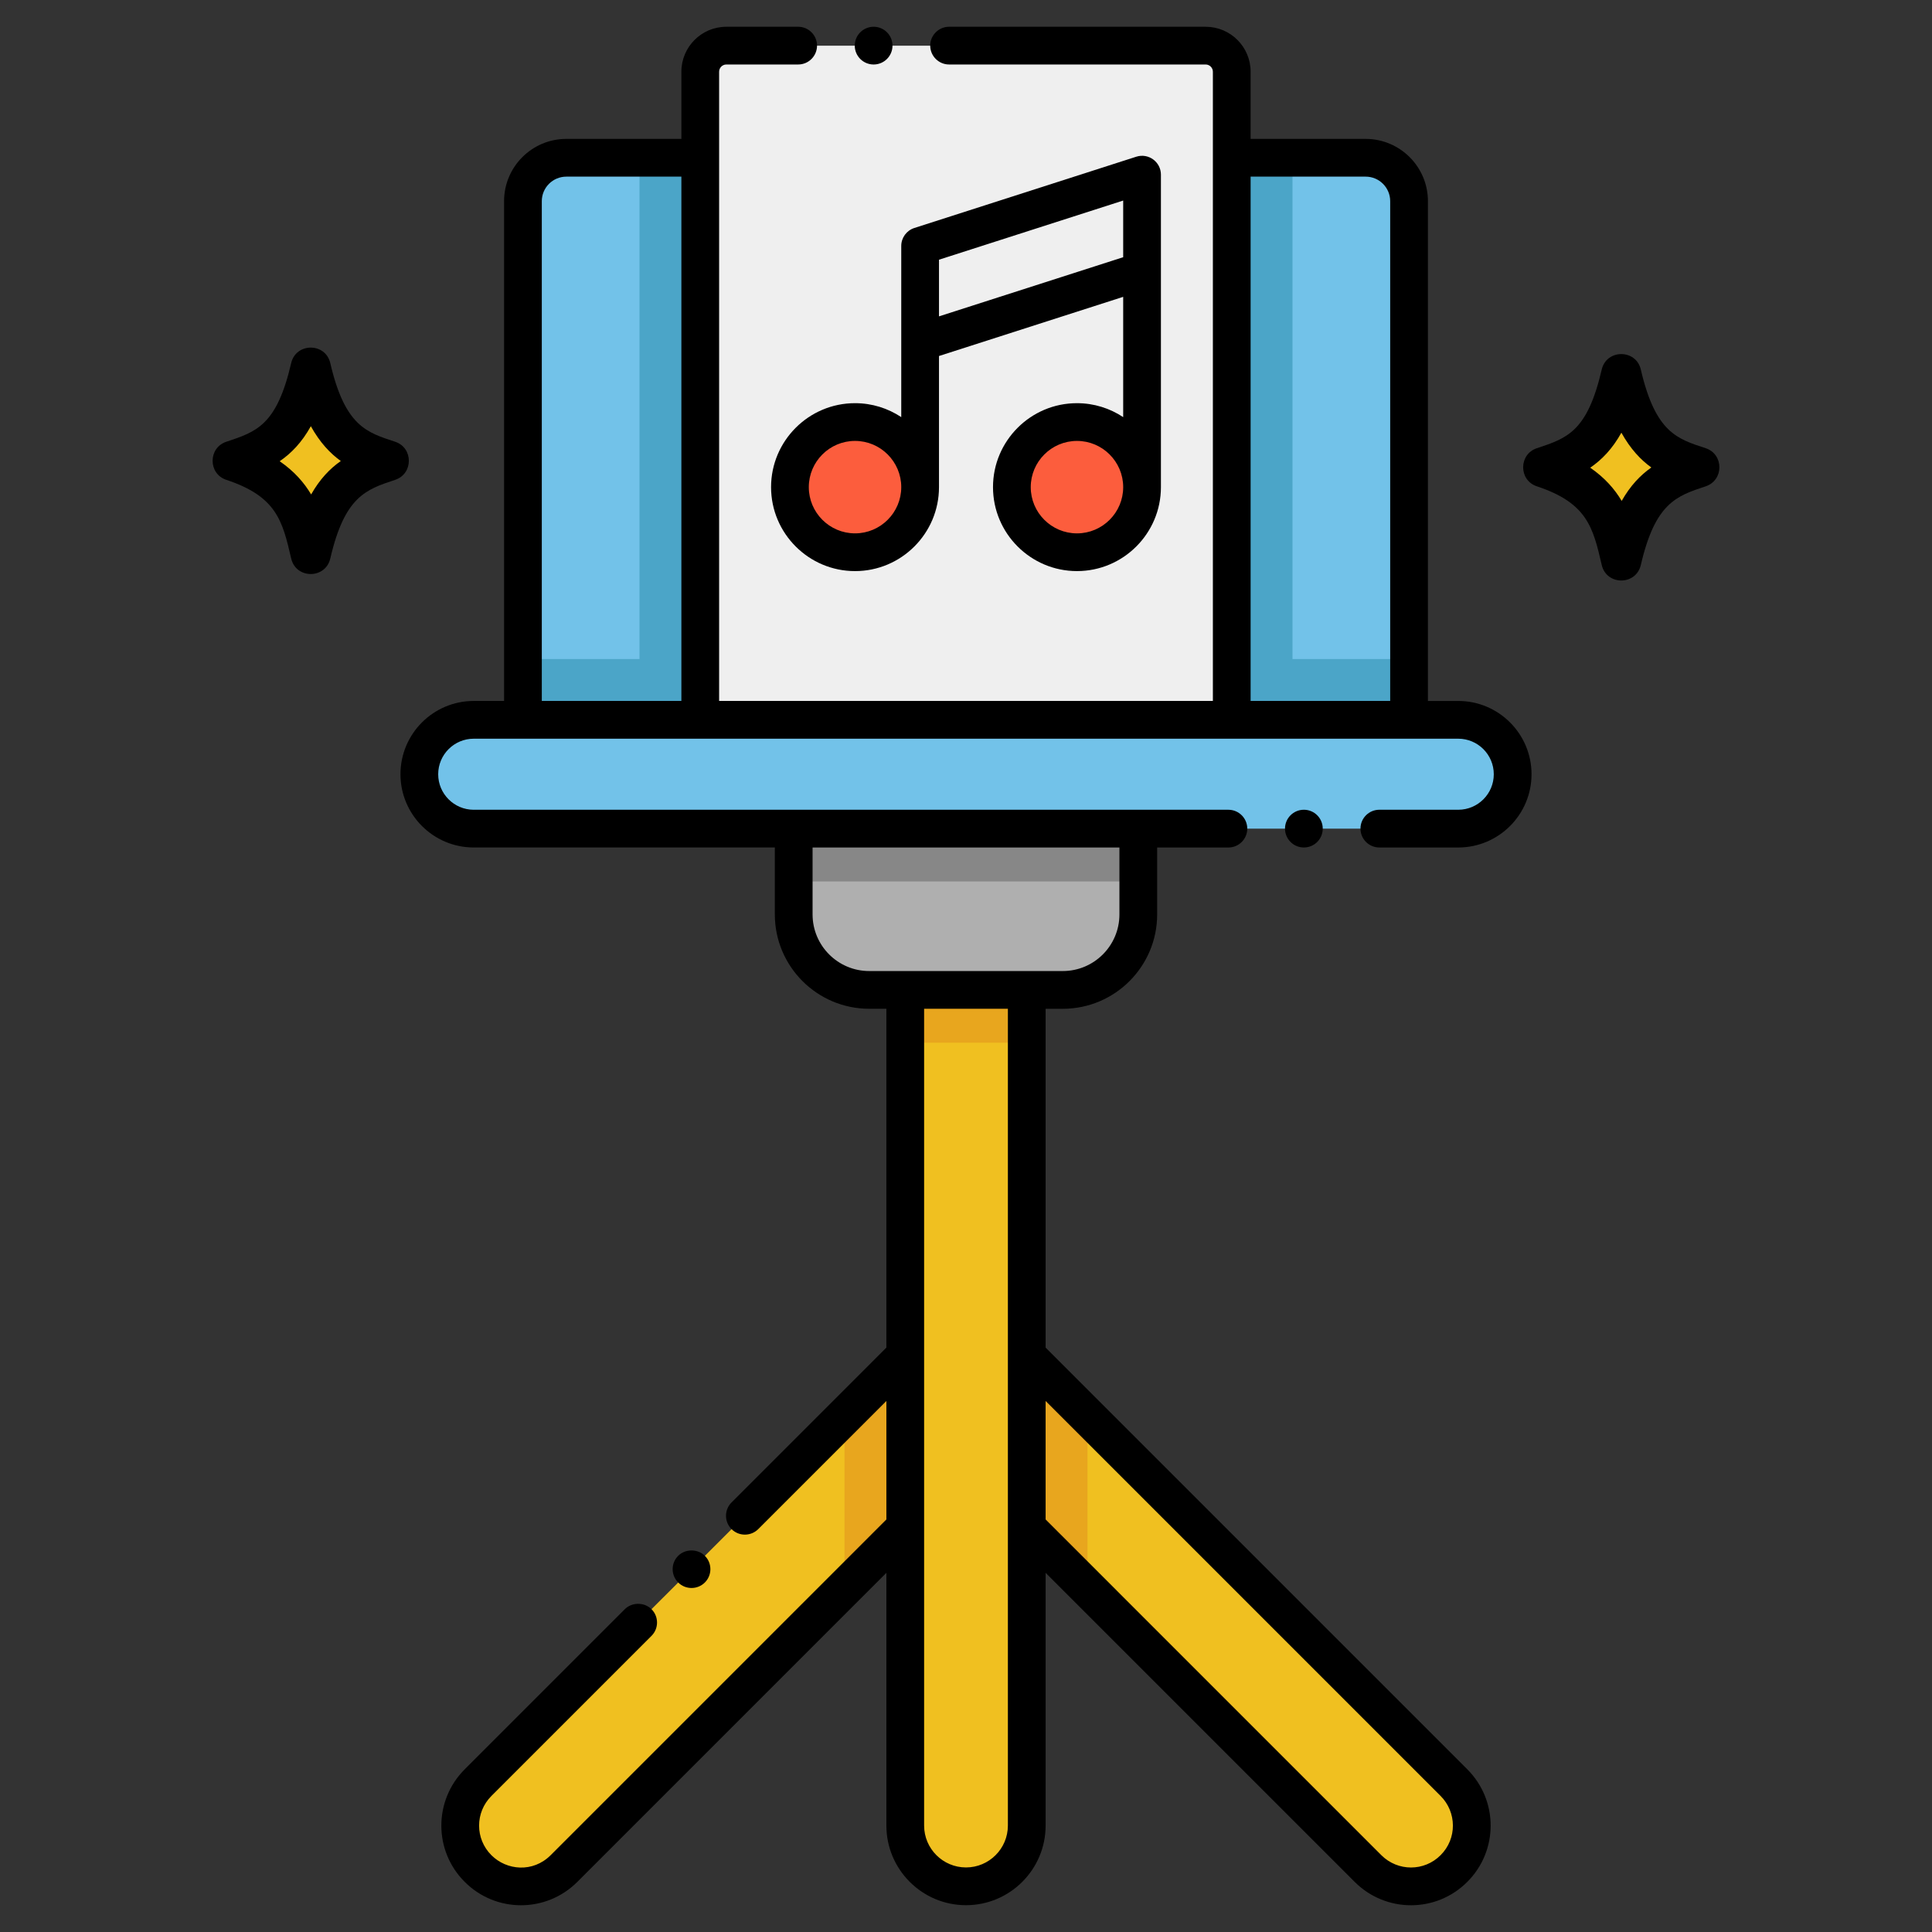<?xml version="1.0" encoding="utf-8"?>
<!-- Generator: Adobe Illustrator 24.0.0, SVG Export Plug-In . SVG Version: 6.00 Build 0)  -->
<svg version="1.1" xmlns="http://www.w3.org/2000/svg" xmlns:xlink="http://www.w3.org/1999/xlink" x="0px" y="0px"
	 viewBox="0 0 256 256" enable-background="new 0 0 256 256" xml:space="preserve">
<rect x="0" y="0" width="256" height="256" fill="#333333" stroke="none"/>
<g id="Caption">
</g>
<g id="Icons">
	<g>
		<path fill="#F0C020" d="M181.272,247.594L128,194.322l-53.272,53.272c-3.143,3.145-8.241,3.145-11.384,0
			c-3.144-3.144-3.144-8.241,0-11.384l58.965-58.964c3.143-3.143,8.241-3.143,11.384,0l58.965,58.964
			c3.144,3.143,3.144,8.24,0,11.384C189.513,250.738,184.416,250.738,181.272,247.594z"/>
		<path fill="#E8A61E" d="M144.1,187.651v22.77l-16.1-16.1l-16.1,16.1v-22.77l10.408-10.408c3.14-3.14,8.246-3.14,11.385,0
			L144.1,187.651z"/>
		<path fill="#F0C020" d="M136.05,109.796v132.11c0,4.44-3.6,8.05-8.05,8.05s-8.05-3.61-8.05-8.05v-132.11H136.05z"/>
		<rect x="119.95" y="109.796" fill="#E8A61E" width="16.1" height="28.37"/>
		<path fill="#72C2E9" d="M69.295,26.655v74.561h117.409V26.655c0-3.176-2.574-5.75-5.75-5.75H75.046
			C71.87,20.905,69.295,23.479,69.295,26.655z"/>
		<polygon fill="#4BA5C8" points="186.708,87.327 186.708,95.377 69.292,95.377 69.292,87.327 84.736,87.327 84.736,20.902 
			171.264,20.902 171.264,87.327 		"/>
		<path fill="#EFEFEF" d="M92.79,9.502v94.815h70.42V9.502c0-1.905-1.545-3.45-3.45-3.45H96.24
			C94.335,6.052,92.79,7.597,92.79,9.502z"/>
		<rect x="119.95" y="109.801" fill="#E8A61E" width="16.1" height="8.05"/>
		<path fill="#72C2E9" d="M55.563,102.589L55.563,102.589c0,3.982,3.228,7.209,7.209,7.209h130.454c3.982,0,7.209-3.228,7.209-7.209
			v0c0-3.982-3.228-7.209-7.209-7.209H62.773C58.791,95.379,55.563,98.607,55.563,102.589z"/>
		<circle fill="#FC5D3D" cx="113.296" cy="64.548" r="8.625"/>
		<circle fill="#FC5D3D" cx="142.704" cy="64.548" r="8.625"/>
		<path d="M226.009,59.389c-3.729-1.228-6.641-2.022-8.591-10.421c-0.635-2.737-4.548-2.73-5.181,0
			c-1.907,8.213-4.566,9.092-8.591,10.422c-2.424,0.801-2.43,4.248,0,5.051c6.686,2.209,7.444,5.476,8.591,10.421
			c0.637,2.743,4.545,2.742,5.182,0c1.905-8.212,4.709-9.139,8.591-10.421C228.433,63.639,228.439,60.191,226.009,59.389z"/>
		<path fill="#F0C020" d="M218.812,61.943c-1.47,1.03-2.79,2.42-3.93,4.43c-0.94-1.58-2.25-3.08-4.17-4.4
			c1.55-1.06,2.94-2.5,4.13-4.64C216.042,59.493,217.402,60.934,218.812,61.943z"/>
		<path d="M52.355,58.531c-3.729-1.228-6.641-2.022-8.591-10.421c-0.635-2.737-4.548-2.73-5.181,0
			c-1.907,8.213-4.566,9.092-8.591,10.422c-2.424,0.801-2.43,4.248,0,5.051c6.686,2.209,7.444,5.476,8.591,10.421
			c0.637,2.743,4.545,2.742,5.182,0c1.905-8.212,4.709-9.139,8.591-10.421C54.779,62.781,54.784,59.334,52.355,58.531z"/>
		<path fill="#F0C020" d="M45.158,61.086c-1.47,1.03-2.79,2.42-3.93,4.43c-0.94-1.58-2.25-3.08-4.17-4.4
			c1.55-1.06,2.94-2.5,4.13-4.64C42.388,58.636,43.748,60.076,45.158,61.086z"/>
		<path fill="#AFAFAF" d="M150.83,109.796v11.37c0,5.52-4.48,10-10,10h-25.66c-5.52,0-10-4.48-10-10v-11.37H150.83z"/>
		<rect x="105.17" y="109.796" fill="#878787" width="45.66" height="7"/>
		<path d="M93.4,209.686c0.969-0.97,0.978-2.551,0-3.53c-0.95-0.95-2.59-0.95-3.54,0c-0.982,0.982-0.965,2.565,0,3.53
			C90.832,210.658,92.423,210.662,93.4,209.686z"/>
		<circle cx="115.76" cy="6.046" r="2.5"/>
		<path d="M193.241,107.297c-0.004,0-0.007-0.001-0.011-0.001h-10.46c-1.38,0-2.5,1.12-2.5,2.5s1.12,2.5,2.5,2.5h10.433
			c0.008,0,0.016,0.002,0.024,0.002c5.354,0,9.709-4.355,9.709-9.709s-4.355-9.709-9.709-9.709h-4.019V26.655
			c0-4.549-3.701-8.25-8.25-8.25h-15.245V9.496c0-3.277-2.663-5.942-5.938-5.949c-0.005,0-0.01-0.002-0.016-0.002h-34
			c-1.37,0-2.5,1.12-2.5,2.5s1.13,2.5,2.5,2.5h33.994c0.003,0,0.006,0.001,0.01,0.001c0.515,0,0.95,0.435,0.95,0.95v83.383H95.287
			V9.496c0-0.515,0.435-0.95,0.95-0.95c0.003,0,0.006-0.001,0.01-0.001h9.513c1.38,0,2.5-1.12,2.5-2.5s-1.12-2.5-2.5-2.5h-9.52
			c-0.006,0-0.011,0.002-0.016,0.002c-3.274,0.007-5.937,2.673-5.937,5.949v8.908H75.042c-4.549,0-8.25,3.701-8.25,8.25v66.225
			h-4.019c-5.354,0-9.709,4.355-9.709,9.709s4.355,9.709,9.709,9.709c0.008,0,0.016-0.002,0.024-0.002h39.873v8.872
			c0,6.893,5.607,12.5,12.5,12.5h2.28v44.898L96.93,199.086c-0.977,0.977-0.969,2.56,0,3.53c1.038,1.017,2.611,0.93,3.54,0
			l16.98-16.98v15.701l-44.486,44.487c-2.343,2.34-5.829,2.028-7.853-0.003c-2.169-2.161-2.175-5.667,0.003-7.847
			c0.002-0.002,0.003-0.004,0.004-0.005l21.211-21.211c0.975-0.975,0.973-2.557,0-3.53c-0.95-0.95-2.59-0.95-3.54,0l-21.21,21.21
			c-0.001,0.001-0.002,0.003-0.003,0.004c-4.137,4.139-4.118,10.813-0.001,14.915c4.116,4.13,10.793,4.135,14.924,0.003
			l40.951-40.952v33.49c0,5.817,4.732,10.55,10.55,10.55s10.55-4.732,10.55-10.55v-33.49l40.951,40.952
			c4.138,4.139,10.818,4.117,14.917,0.003c4.119-4.105,4.148-10.78,0.003-14.924l-55.872-55.872v-44.898h2.28
			c6.893,0,12.5-5.607,12.5-12.5v-8.872h9.44c1.38,0,2.5-1.12,2.5-2.5s-1.12-2.5-2.5-2.5h-100c-0.004,0-0.007,0.001-0.011,0.001
			c-2.59-0.008-4.696-2.116-4.696-4.708c0-2.597,2.113-4.709,4.709-4.709c16.251,0,115.24,0,130.454,0
			c2.597,0,4.709,2.113,4.709,4.709C197.937,105.181,195.831,107.289,193.241,107.297z M133.55,241.896c0,3.06-2.49,5.55-5.55,5.55
			s-5.55-2.49-5.55-5.55V133.667h11.1V241.896z M190.886,237.972c2.142,2.143,2.209,5.649-0.003,7.853
			c-2.162,2.17-5.669,2.173-7.847-0.003l-44.486-44.487v-15.7L190.886,237.972z M107.67,112.301h40.659v8.867
			c0,4.136-3.364,7.5-7.5,7.5c-5.505,0-16.381,0-25.659,0c-4.136,0-7.5-3.364-7.5-7.5V112.301z M90.287,92.879H71.792V26.655
			c0-1.792,1.458-3.25,3.25-3.25h15.245V92.879z M184.208,92.879h-18.495V23.405h15.245c1.792,0,3.25,1.458,3.25,3.25V92.879z"/>
		<circle cx="172.77" cy="109.796" r="2.5"/>
		<path d="M102.171,64.549c0,6.134,4.991,11.125,11.125,11.125s11.125-4.991,11.125-11.125V47.173l24.407-7.839v15.937
			c-1.758-1.165-3.863-1.847-6.125-1.847c-6.134,0-11.125,4.991-11.125,11.125c0,6.134,4.991,11.125,11.125,11.125
			s11.125-4.991,11.125-11.125V23.145c0-1.685-1.64-2.899-3.265-2.38l-29.407,9.445c-1.034,0.332-1.735,1.294-1.735,2.38v22.68
			c-1.758-1.165-3.863-1.847-6.125-1.847C107.162,53.423,102.171,58.414,102.171,64.549z M142.704,70.674
			c-3.377,0-6.125-2.748-6.125-6.125s2.748-6.125,6.125-6.125s6.125,2.748,6.125,6.125S146.081,70.674,142.704,70.674z
			 M124.421,34.413l24.407-7.839v7.508l-24.407,7.839V34.413z M113.296,58.423c3.377,0,6.125,2.748,6.125,6.125
			s-2.748,6.125-6.125,6.125s-6.125-2.748-6.125-6.125S109.919,58.423,113.296,58.423z"/>
	</g>
</g>
</svg>
